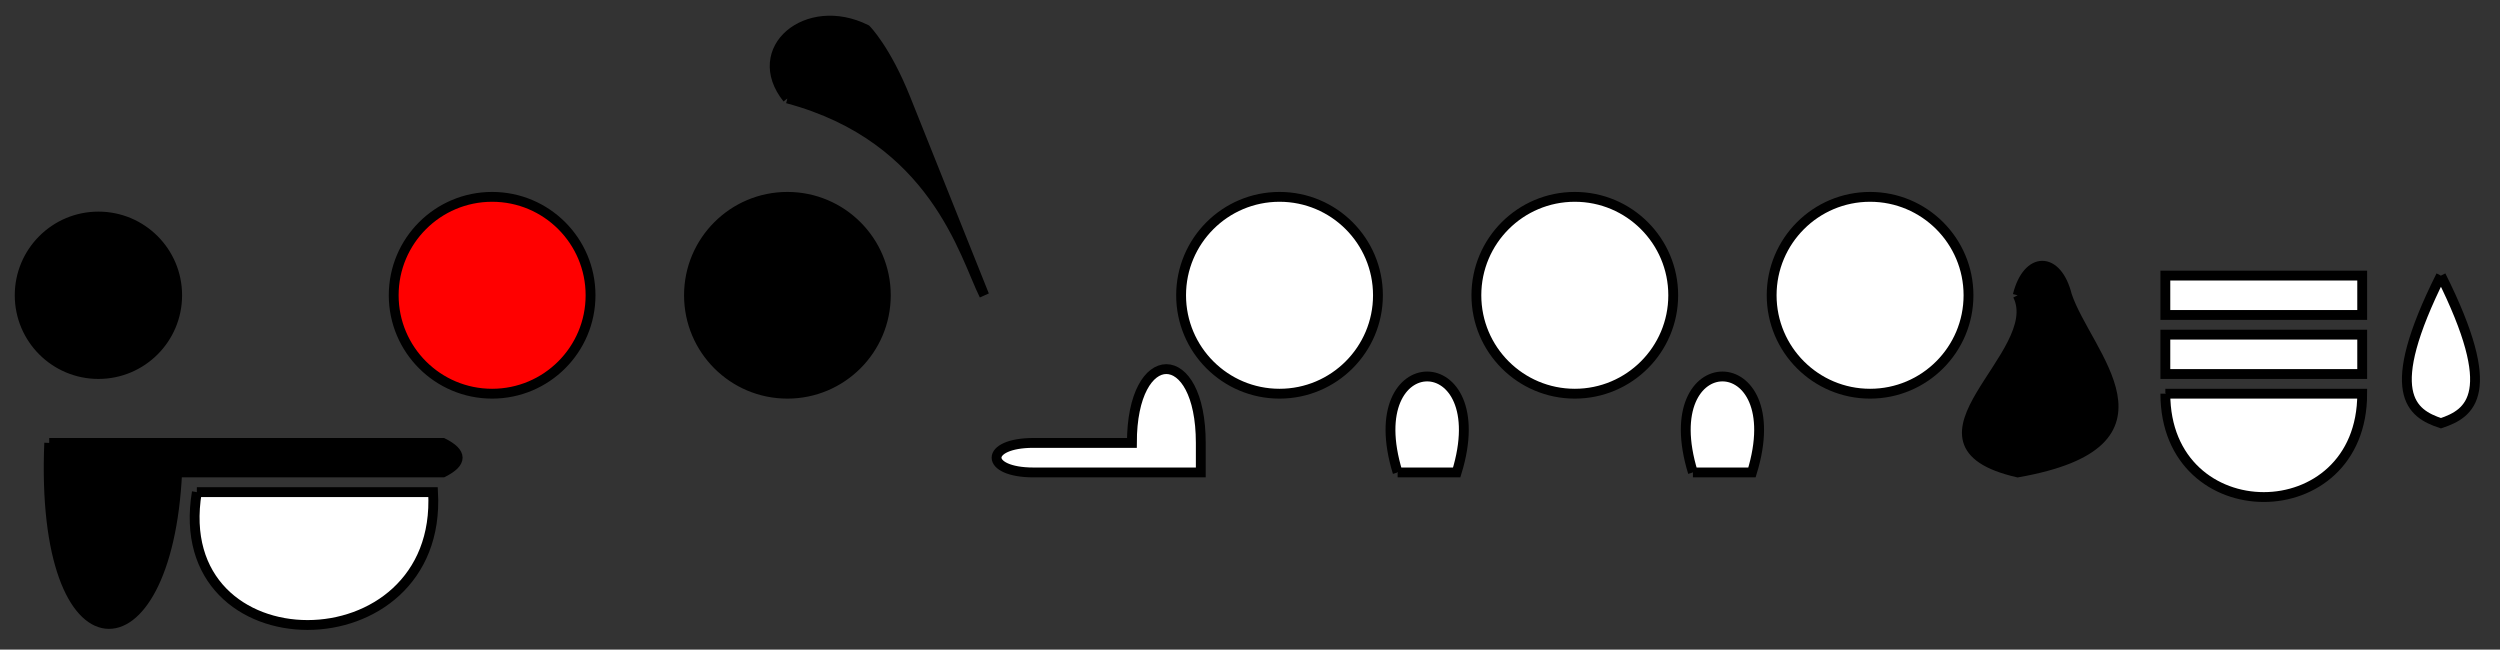 <svg xmlns="http://www.w3.org/2000/svg" version="1.1" baseProfile="full" width="254" height="66">

  <rect width="100%" height="100%" fill="#333333" stroke="none"/>

  <circle id="key-b" cx="10" cy="30" r="8" fill="black" stroke="black"/>
  <circle id="key-a" cx="50" cy="30" r="10" fill="red" stroke="black"/>
  <circle id="key-g" cx="80" cy="30" r="10" fill="black" stroke="black"/>
  <circle id="key-f" cx="130" cy="30" r="10" fill="white" stroke="black"/>
  <circle id="key-e" cx="160" cy="30" r="10" fill="white" stroke="black"/>
  <circle id="key-d" cx="190" cy="30" r="10" fill="white" stroke="black"/>

  <path id="key-bflat" d="M 5 45 L 45 45 C 47 46, 47 47, 45 48 L 18 48 C 17 69, 4 69, 5 45" fill="black" stroke="black"/>
  <path id="key-c" d="M 20 50 L 44 50 C 45 68, 17 68, 20 50" fill="white" stroke="black"/>

  <path id="key-gsharp" d="M 80 10 C 95 14, 98 26, 100 30 L 92 10 C 90 5, 88 3, 88 3 C 82 0, 76 5, 80 10" fill="black" stroke="black"/>

  <path id="key-bflat-lever" d="M 105 45 L 115 45 C 115 35, 122 35, 122 45 L 122 48 L 105 48 C 100 48, 100 45, 105 45" fill="white" stroke="black"/>

  <path id="key-trill-1" d="M 142 48 L 148 48 C 152 35, 138 35, 142 48" fill="white" stroke="black"/>

  <path id="key-trill-2" d="M 172 48 L 178 48 C 182 35, 168 35, 172 48" fill="white" stroke="black"/>

  <path id="key-eflat" d="M 205 30 C 208 36, 192 45, 205 48 C 222 45, 212 36, 210 30 C 209 26, 206 26, 205 30" fill="black" stroke="black"/>

  <path id="key-b-roller" d="M 220 28 L 240 28 L 240 32 L 220 32 Z" fill="white" stroke="black"/>
  <path id="key-c-roller" d="M 220 34 L 240 34 L 240 38 L 220 38 Z" fill="white" stroke="black"/>
  <path id="key-csharp" d="M 220 40 L 240 40 C 240 54, 220 54, 220 40" fill="white" stroke="black"/>

  <path id="key-gizmo" d="M 248 28 C 242 40, 245 42, 248 43 C 251 42, 254 40, 248 28" fill="white" stroke="black"/>

</svg>